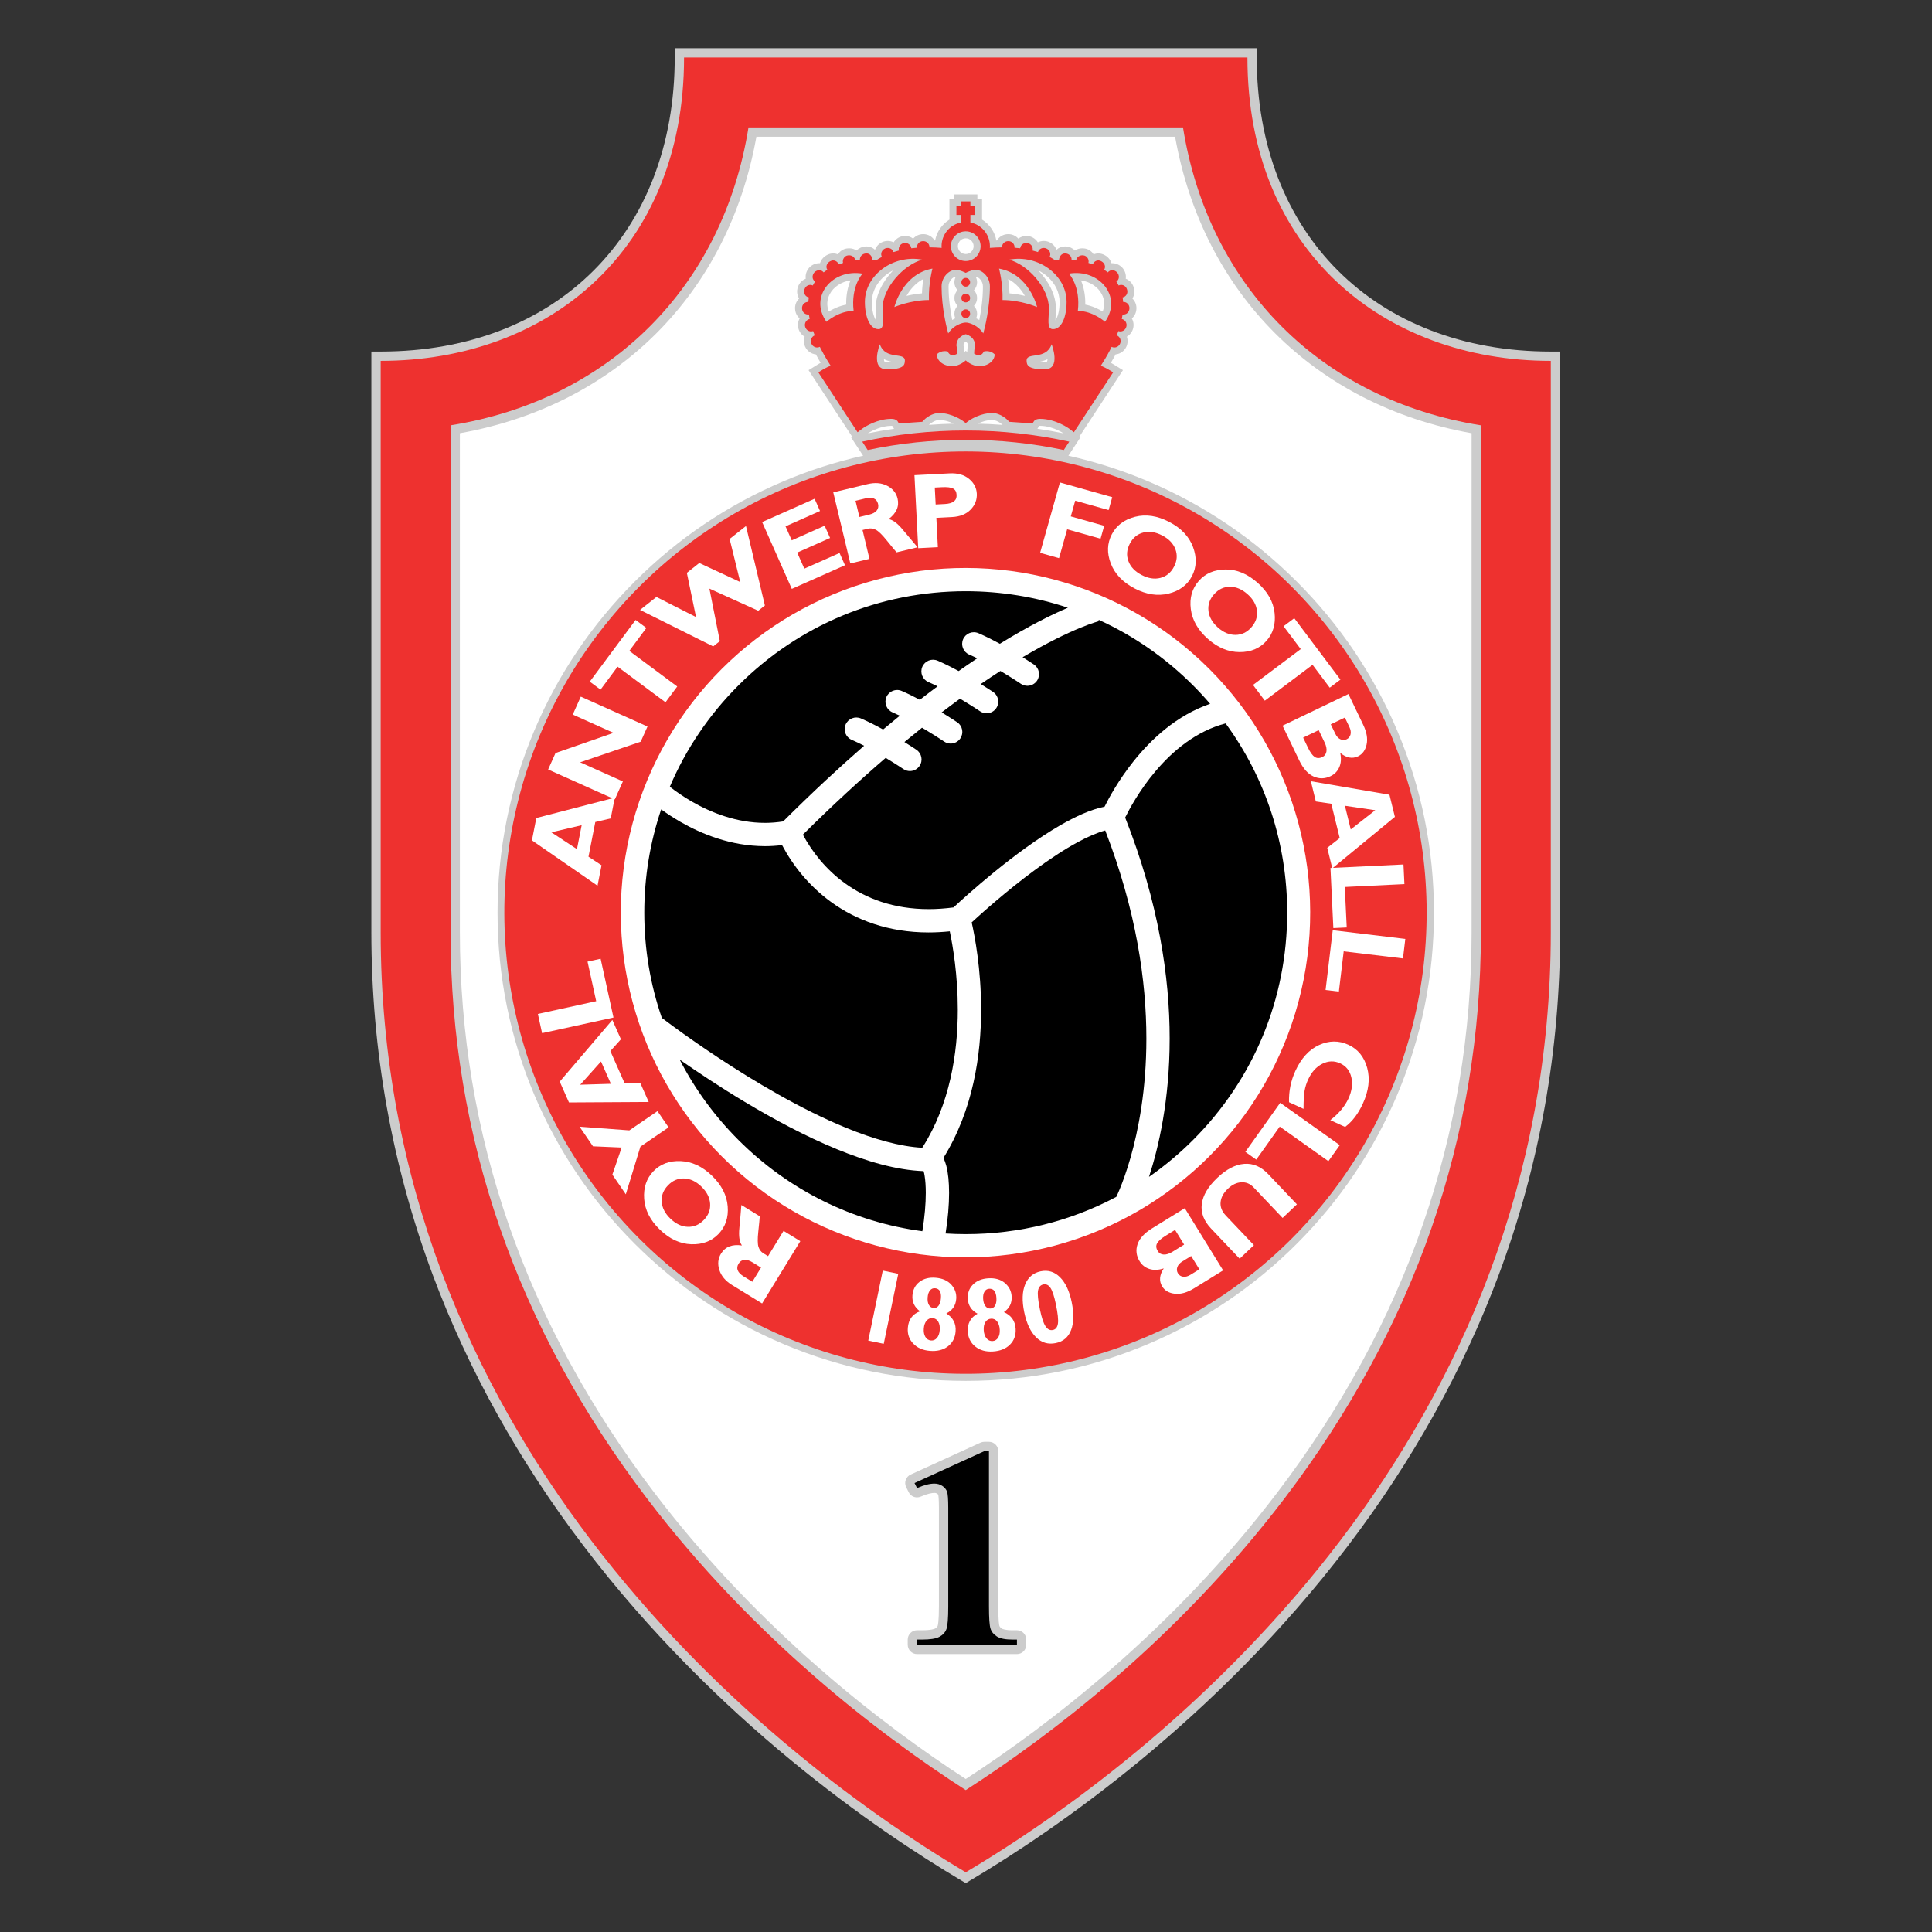 <?xml version="1.0" encoding="UTF-8" standalone="no"?>
<svg
   xmlns:dc="http://purl.org/dc/elements/1.1/"
   xmlns:cc="http://creativecommons.org/ns#"
   xmlns:rdf="http://www.w3.org/1999/02/22-rdf-syntax-ns#"
   xmlns:svg="http://www.w3.org/2000/svg"
   xmlns="http://www.w3.org/2000/svg"
   xmlns:sodipodi="http://sodipodi.sourceforge.net/DTD/sodipodi-0.dtd"
   xmlns:inkscape="http://www.inkscape.org/namespaces/inkscape"
   version="1.1"
   id="Layer_1"
   x="0px"
   y="0px"
   viewBox="0 0 1000 1000"
   xml:space="preserve"
   sodipodi:docname="Royal Antwerp Football Club.svg"
   width="1000"
   height="1000"
   inkscape:version="1.0.1 (3bc2e813f5, 2020-09-07)"><rect x="0" y="0" width="1000" height="1000" fill="#333333" stroke="none"/><defs
   id="defs93" /><sodipodi:namedview
   pagecolor="#ffffff"
   bordercolor="#666666"
   borderopacity="1"
   objecttolerance="10"
   gridtolerance="10"
   guidetolerance="10"
   inkscape:pageopacity="0"
   inkscape:pageshadow="2"
   inkscape:window-width="1920"
   inkscape:window-height="1017"
   id="namedview91"
   showgrid="false"
   inkscape:zoom="0.845"
   inkscape:cx="500"
   inkscape:cy="500"
   inkscape:window-x="-8"
   inkscape:window-y="-8"
   inkscape:window-maximized="1"
   inkscape:current-layer="Layer_1" />











































<g
   id="g964"
   transform="matrix(1.678,0,0,1.678,-13.604,-165.076)"><path
     style="fill:#cccccc"
     d="m 486.468,206.821 c -54.252,0 -90.702,-36.45 -90.702,-90.702 v -2.874 h -2.874 -173.783 -2.875 v 2.874 c 0,54.252 -36.45,90.702 -90.702,90.702 h -2.874 v 2.874 176.289 c 0,36.384 6.354,71.886 18.887,105.519 10.893,29.234 26.579,57.426 46.62,83.789 40.943,53.859 90.482,87.701 116.367,103.081 l 1.468,0.872 1.468,-0.872 c 25.886,-15.38 75.423,-49.222 116.366,-103.081 20.042,-26.363 35.727,-54.555 46.621,-83.789 12.532,-33.633 18.887,-69.135 18.887,-105.519 v -176.289 -2.874 z"
     id="path2" /><path
     style="fill:#ee312f"
     d="m 392.892,116.119 c 0,59.321 41.853,93.577 93.576,93.577 V 385.985 C 486.468,539.717 373.5,635.798 306,675.902 238.5,635.798 125.532,539.717 125.532,385.985 v -176.29 c 51.723,0 93.577,-34.256 93.577,-93.577 h 173.783"
     id="path4" /><path
     style="fill:#cccccc"
     d="M 373.013,137.675 H 238.987 c -7.86,49.145 -42.754,84.038 -91.899,91.899 v 156.411 c 0,62.975 20.364,121.692 60.525,174.523 33.247,43.733 72.601,73.452 98.386,90.046 25.785,-16.593 65.14,-46.312 98.387,-90.046 40.161,-52.831 60.525,-111.549 60.525,-174.523 V 229.574 c -49.144,-7.861 -84.038,-42.755 -91.898,-91.899 z"
     id="path6" /><path
     style="fill:#ffffff"
     d="M 370.575,140.549 H 241.424 c -8.638,48.36 -43.102,82.824 -91.462,91.462 v 153.974 c 0,62.331 20.166,120.465 59.94,172.784 32.332,42.531 70.495,71.71 96.098,88.362 25.602,-16.651 63.766,-45.83 96.099,-88.362 39.772,-52.319 59.939,-110.453 59.939,-172.784 V 232.011 c -48.36,-8.639 -82.824,-43.102 -91.463,-91.462 z"
     id="path8" /><path
     style="fill:#cccccc"
     d="m 321.794,601.249 h -1.337 c -2.316,0 -3.113,-0.388 -3.302,-0.507 -0.552,-0.347 -0.706,-0.652 -0.778,-0.88 -0.057,-0.178 -0.339,-1.302 -0.339,-6.01 v -47.857 c 0,-1.588 -1.287,-2.875 -2.875,-2.875 h -1.423 c -0.412,0 -0.82,0.089 -1.194,0.26 l -21.535,9.839 c -0.709,0.324 -1.256,0.923 -1.516,1.658 -0.26,0.735 -0.21,1.545 0.14,2.242 l 0.777,1.554 c 0.501,1.003 1.515,1.589 2.572,1.589 0.386,0 0.777,-0.077 1.152,-0.242 2.148,-0.941 3.468,-1.139 4.198,-1.139 0.446,0 0.68,0.118 0.833,0.222 0.105,0.07 0.285,0.206 0.353,0.341 0.043,0.181 0.211,1.081 0.211,4.071 v 30.337 c 0,4.832 -0.343,5.926 -0.382,6.035 -0.086,0.229 -0.257,0.535 -0.83,0.845 -0.223,0.12 -1.175,0.517 -3.984,0.517 h -1.554 c -1.587,0 -2.874,1.287 -2.874,2.874 v 1.598 c 0,1.587 1.287,2.874 2.874,2.874 h 30.811 c 1.588,0 2.874,-1.287 2.874,-2.874 v -1.598 c 0.002,-1.587 -1.284,-2.874 -2.872,-2.874 z"
     id="path10" /><path
     d="m 313.163,545.996 v 47.857 c 0,3.597 0.159,5.891 0.476,6.883 0.316,0.992 0.977,1.807 1.985,2.438 1.006,0.634 2.617,0.949 4.833,0.949 h 1.337 v 1.598 h -30.811 v -1.598 h 1.554 c 2.503,0 4.287,-0.287 5.352,-0.862 1.064,-0.576 1.783,-1.366 2.157,-2.374 0.374,-1.007 0.561,-3.351 0.561,-7.034 v -30.337 c 0,-2.704 -0.129,-4.395 -0.389,-5.07 -0.258,-0.676 -0.741,-1.252 -1.445,-1.727 -0.705,-0.475 -1.518,-0.712 -2.438,-0.712 -1.468,0 -3.252,0.461 -5.352,1.382 l -0.777,-1.554 21.535,-9.839 z"
     id="path12" /><path
     style="fill:#cccccc"
     d="m 439.073,323.685 c -7.274,-17.198 -17.688,-32.643 -30.949,-45.906 -13.264,-13.263 -28.709,-23.676 -45.907,-30.951 -7.978,-3.374 -16.18,-5.998 -24.556,-7.872 l 0.385,-0.586 1.688,-2.575 1.715,-2.618 -0.412,-0.09 0.132,-0.201 12.102,-18.471 1.217,-1.858 -1.893,-1.161 -1.42,-0.871 -0.032,-0.02 -0.054,-0.03 -0.034,-0.02 c -0.095,-0.055 -0.192,-0.11 -0.29,-0.164 0.458,-0.77 0.957,-1.643 1.462,-2.592 1.442,-0.141 2.725,-1.057 3.335,-2.413 0.434,-0.968 0.48,-2.07 0.133,-3.059 0.901,-0.521 1.602,-1.387 1.902,-2.445 0.314,-1.067 0.182,-2.218 -0.364,-3.178 0.824,-0.708 1.36,-1.755 1.41,-2.943 0.077,-1.097 -0.304,-2.19 -1.052,-3.007 -0.063,-0.067 -0.125,-0.132 -0.19,-0.194 0.019,-0.03 0.037,-0.06 0.055,-0.09 0.602,-1.015 0.727,-2.249 0.34,-3.393 -0.376,-1.225 -1.298,-2.181 -2.44,-2.619 0.002,-0.008 0.003,-0.016 0.004,-0.023 0.168,-1.192 -0.218,-2.422 -1.056,-3.374 l -0.045,-0.051 -0.049,-0.048 c -0.833,-0.833 -1.905,-1.292 -3.022,-1.292 -0.078,0 -0.156,0.003 -0.234,0.007 -0.318,-1.062 -1.085,-1.973 -2.125,-2.52 -0.598,-0.333 -1.265,-0.508 -1.934,-0.508 -0.509,0 -1.003,0.099 -1.459,0.283 -0.023,-0.035 -0.045,-0.07 -0.069,-0.105 -0.633,-0.945 -1.624,-1.566 -2.729,-1.708 -0.221,-0.034 -0.443,-0.051 -0.665,-0.051 -0.857,0 -1.65,0.245 -2.306,0.673 -0.72,-0.733 -1.715,-1.181 -2.768,-1.239 -0.098,-0.007 -0.193,-0.01 -0.287,-0.01 -1.018,0 -1.929,0.377 -2.625,1.036 -0.389,-1.066 -1.219,-1.936 -2.289,-2.397 l -0.031,-0.014 -0.031,-0.012 c -0.512,-0.202 -1.043,-0.304 -1.582,-0.304 -0.652,0 -1.273,0.152 -1.823,0.427 -0.002,-0.003 -0.004,-0.006 -0.007,-0.01 -0.594,-0.962 -1.587,-1.652 -2.724,-1.894 l -0.064,-0.014 -0.065,-0.01 c -0.213,-0.031 -0.429,-0.047 -0.642,-0.047 -0.943,0 -1.817,0.31 -2.515,0.835 -0.022,-0.024 -0.043,-0.048 -0.065,-0.072 -0.748,-0.816 -1.811,-1.293 -2.921,-1.313 -0.045,-0.002 -0.09,-0.002 -0.134,-0.002 -1.112,0 -2.15,0.432 -2.921,1.216 -0.223,0.226 -0.414,0.473 -0.575,0.736 -0.05,0.003 -0.1,0.004 -0.149,0.006 -0.501,-2.689 -2.131,-5.024 -4.42,-6.435 v -1.448 -2.874 -2.156 h -1.438 v -1.307 h -2.155 -2.874 -2.156 v 1.307 h -1.437 v 2.156 2.874 1.447 c -2.29,1.411 -3.919,3.746 -4.42,6.435 -0.05,-0.002 -0.1,-0.003 -0.149,-0.005 -0.161,-0.264 -0.353,-0.511 -0.575,-0.737 -0.77,-0.784 -1.808,-1.216 -2.921,-1.216 -0.044,0 -0.089,0.001 -0.133,0.002 -1.11,0.019 -2.173,0.496 -2.922,1.313 -0.021,0.023 -0.043,0.047 -0.064,0.072 -0.697,-0.525 -1.57,-0.835 -2.513,-0.835 -0.214,0 -0.429,0.016 -0.643,0.047 l -0.065,0.01 -0.064,0.014 c -1.137,0.241 -2.129,0.931 -2.723,1.893 -0.002,0.003 -0.004,0.007 -0.006,0.011 -0.55,-0.275 -1.171,-0.427 -1.824,-0.427 -0.538,0 -1.07,0.102 -1.582,0.304 l -0.031,0.013 -0.031,0.013 c -1.069,0.46 -1.899,1.331 -2.288,2.397 -0.697,-0.658 -1.607,-1.036 -2.626,-1.036 -0.093,0 -0.188,0.003 -0.284,0.009 -1.054,0.058 -2.05,0.505 -2.77,1.239 -0.655,-0.428 -1.448,-0.673 -2.305,-0.673 -0.222,0 -0.445,0.017 -0.666,0.051 -1.104,0.143 -2.097,0.764 -2.73,1.71 -0.023,0.034 -0.045,0.068 -0.066,0.103 -0.457,-0.184 -0.951,-0.283 -1.46,-0.283 -0.668,0 -1.335,0.175 -1.933,0.508 -1.04,0.546 -1.807,1.457 -2.125,2.519 -0.078,-0.004 -0.156,-0.006 -0.234,-0.006 -1.115,0 -2.188,0.459 -3.022,1.291 l -0.048,0.048 -0.045,0.052 c -0.838,0.952 -1.224,2.181 -1.056,3.373 0.001,0.008 0.002,0.015 0.003,0.023 -1.143,0.438 -2.065,1.394 -2.44,2.62 -0.385,1.144 -0.263,2.377 0.34,3.392 0.018,0.031 0.036,0.061 0.055,0.09 -0.065,0.063 -0.129,0.127 -0.19,0.194 -0.748,0.817 -1.13,1.91 -1.052,3.007 0.049,1.188 0.585,2.235 1.41,2.943 -0.547,0.963 -0.679,2.117 -0.362,3.186 0.303,1.055 1.001,1.917 1.9,2.437 -0.347,0.988 -0.302,2.091 0.132,3.057 0.61,1.358 1.893,2.274 3.336,2.415 0.505,0.949 1.003,1.824 1.462,2.592 -0.098,0.054 -0.195,0.109 -0.291,0.164 l -0.034,0.02 -0.033,0.019 -0.053,0.031 -1.419,0.871 -1.893,1.161 1.217,1.858 12.101,18.471 0.132,0.201 -0.41,0.09 1.715,2.618 1.687,2.575 0.384,0.586 c -8.376,1.874 -16.578,4.497 -24.556,7.872 -17.198,7.274 -32.643,17.687 -45.906,30.951 -13.263,13.263 -23.677,28.708 -30.951,45.906 -7.531,17.807 -11.351,36.721 -11.351,56.217 0,19.497 3.819,38.411 11.351,56.217 7.274,17.198 17.688,32.643 30.951,45.906 13.263,13.263 28.707,23.676 45.906,30.95 17.807,7.532 36.721,11.351 56.217,11.351 19.496,0 38.41,-3.818 56.217,-11.351 17.198,-7.274 32.644,-17.688 45.907,-30.95 13.262,-13.263 23.675,-28.708 30.949,-45.906 7.532,-17.807 11.351,-36.721 11.351,-56.217 -0.003,-19.493 -3.822,-38.407 -11.354,-56.214 z M 270.458,184.857 c -0.753,1.81 -1.397,4.307 -1.33,7.488 -2.165,0.408 -4.035,1.317 -5.369,2.131 -0.69,-1.802 -0.61,-3.639 0.261,-5.323 1.181,-2.283 3.618,-3.877 6.438,-4.296 z m 7.728,8.646 c 0,0.802 0.043,1.596 0.082,2.296 0.023,0.409 0.051,0.918 0.06,1.379 -0.632,-0.888 -1.28,-2.793 -1.28,-5.651 0,-4.108 2.674,-7.785 6.542,-9.722 -3.124,3.271 -5.404,7.534 -5.404,11.698 z m 5.462,16.556 c -0.497,0.053 -1.146,0.091 -1.989,0.091 -0.135,0 -0.584,-0.012 -0.689,-0.167 -0.12,-0.175 -0.184,-0.461 -0.201,-0.818 0.996,0.511 2.024,0.748 2.879,0.894 z m 4.079,-20.411 c 1.054,-1.844 2.702,-3.913 5.183,-5.209 -0.188,1.279 -0.353,2.8 -0.409,4.426 -1.745,0.145 -3.377,0.447 -4.774,0.783 z m -4.696,40.082 h 0.054 c 0.109,0.001 0.188,0.008 0.243,0.017 l 0.26,0.406 0.305,0.477 c -2.71,0.398 -5.408,0.871 -8.088,1.416 1.312,-0.835 4.26,-2.316 7.226,-2.316 z M 306,176.739 c -1.337,0 -2.425,-1.088 -2.425,-2.426 0,-1.338 1.088,-2.426 2.425,-2.426 1.337,0 2.426,1.088 2.426,2.426 0.001,1.338 -1.088,2.426 -2.426,2.426 z m 22.352,33.32 c 0.855,-0.146 1.884,-0.383 2.88,-0.893 -0.018,0.356 -0.082,0.643 -0.201,0.818 -0.105,0.154 -0.555,0.167 -0.69,0.167 -0.844,-0.001 -1.492,-0.039 -1.989,-0.092 z m 5.32,-12.88 c 0.009,-0.461 0.037,-0.97 0.059,-1.379 0.039,-0.701 0.083,-1.495 0.083,-2.296 0,-4.156 -2.271,-8.41 -5.386,-11.679 1.004,0.503 1.94,1.128 2.774,1.86 2.417,2.123 3.748,4.908 3.748,7.843 0.001,2.858 -0.646,4.764 -1.278,5.651 z m -5.261,32.976 0.261,-0.407 c 0.059,-0.009 0.142,-0.017 0.252,-0.018 2.17,0 4.183,0.733 5.49,1.348 0.774,0.363 1.378,0.717 1.748,0.951 0.008,0.005 0.016,0.01 0.023,0.015 -2.678,-0.543 -5.372,-1.015 -8.078,-1.413 z m -9.32,-45.709 c 2.458,1.295 4.104,3.358 5.161,5.197 -1.392,-0.334 -3.017,-0.634 -4.754,-0.778 -0.055,-1.622 -0.22,-3.14 -0.407,-4.419 z m -15.615,3.429 c -0.605,0.63 -0.978,1.485 -0.978,2.425 0,0.941 0.372,1.795 0.978,2.425 -0.606,0.63 -0.978,1.485 -0.978,2.425 0,0.498 0.104,0.971 0.292,1.4 -0.301,0.144 -0.625,0.318 -0.966,0.527 -0.548,-2.699 -1.122,-6.453 -1.122,-10.341 0,-1.608 1.201,-2.913 2.238,-2.99 -0.281,0.504 -0.442,1.085 -0.442,1.703 0,0.942 0.373,1.797 0.978,2.426 z m 5.05,0 c 0.605,-0.63 0.978,-1.485 0.978,-2.425 0,-0.618 -0.161,-1.199 -0.443,-1.703 1.032,0.071 2.239,1.378 2.239,2.991 0,3.893 -0.573,7.645 -1.121,10.341 -0.191,-0.118 -0.389,-0.231 -0.591,-0.338 -0.127,-0.066 -0.252,-0.129 -0.378,-0.188 0.189,-0.43 0.294,-0.904 0.294,-1.402 0,-0.94 -0.372,-1.795 -0.978,-2.425 0.605,-0.629 0.978,-1.484 0.978,-2.425 0,-0.941 -0.372,-1.796 -0.978,-2.426 z m -2.523,15.895 c 0.313,0.181 0.639,0.494 0.698,1.021 -0.082,0.431 -0.216,1.257 -0.253,2.194 l -0.425,-0.408 -0.468,0.436 c -0.035,-0.949 -0.171,-1.788 -0.254,-2.223 0.058,-0.523 0.383,-0.837 0.702,-1.02 z m 8.109,24.164 h 0.046 0.008 0.028 c 0.907,0 1.783,0.482 2.224,0.77 0.373,0.241 0.654,0.479 0.79,0.601 0.061,0.055 0.11,0.099 0.144,0.133 -2.544,-0.191 -5.092,-0.317 -7.641,-0.38 1.151,-0.547 2.786,-1.124 4.401,-1.124 z m -19.443,1.479 c 0.363,-0.379 1.825,-1.48 3.073,-1.48 l 0.042,0.001 h 0.021 0.037 c 1.739,0 3.376,0.63 4.197,1.006 0.084,0.038 0.168,0.077 0.25,0.117 -2.551,0.063 -5.1,0.189 -7.645,0.38 z m 46.873,-44.556 c 2.82,0.418 5.257,2.011 6.439,4.294 0.871,1.685 0.951,3.522 0.261,5.325 -1.335,-0.814 -3.203,-1.723 -5.369,-2.131 0.065,-3.182 -0.578,-5.678 -1.331,-7.488 z"
     id="path14" /><circle
     transform="matrix(0.707,-0.707,0.707,0.707,-179.006,327.645)"
     style="fill:#ee312f"
     cx="306"
     cy="379.902"
     id="ellipse16"
     r="142.269" /><path
     style="fill:#ffffff"
     d="m 243.187,500.447 -9.271,-5.686 c -2.011,-1.232 -3.314,-2.773 -3.912,-4.622 -0.598,-1.849 -0.427,-3.538 0.512,-5.068 1.299,-2.118 3.449,-2.956 6.45,-2.515 -0.772,-1.078 -1.038,-2.868 -0.796,-5.368 0.242,-2.501 0.448,-4.872 0.62,-7.113 l 5.674,3.48 c -0.05,0.841 -0.199,2.408 -0.449,4.704 -0.249,2.295 -0.229,3.879 0.06,4.751 0.29,0.872 0.777,1.518 1.46,1.936 l 1.486,0.911 4.784,-7.8 5.17,3.171 z m -3.011,-6.693 2.684,-4.374 -2.734,-1.677 c -0.872,-0.535 -1.679,-0.768 -2.423,-0.7 -0.744,0.067 -1.332,0.454 -1.765,1.161 -0.889,1.449 -0.347,2.777 1.623,3.987 z"
     id="path18" /><path
     style="fill:#ffffff"
     d="m 211.637,477.66 c -2.985,-2.882 -4.596,-6.048 -4.833,-9.499 -0.237,-3.452 0.712,-6.285 2.849,-8.499 2.167,-2.245 4.983,-3.288 8.447,-3.13 3.464,0.159 6.664,1.655 9.598,4.487 2.968,2.865 4.592,6.018 4.873,9.458 0.28,3.441 -0.67,6.292 -2.852,8.553 -2.145,2.222 -4.946,3.27 -8.405,3.147 -3.458,-0.122 -6.684,-1.628 -9.677,-4.517 z m 12.811,-13.272 c -1.655,-1.599 -3.428,-2.431 -5.317,-2.498 -1.889,-0.066 -3.548,0.64 -4.975,2.118 -1.435,1.486 -2.083,3.171 -1.946,5.053 0.137,1.883 1.034,3.622 2.689,5.22 1.664,1.606 3.441,2.447 5.331,2.521 1.89,0.075 3.552,-0.631 4.987,-2.117 1.427,-1.48 2.072,-3.163 1.934,-5.054 -0.138,-1.89 -1.039,-3.638 -2.703,-5.243 z"
     id="path20" /><path
     style="fill:#ffffff"
     d="m 214.334,446.124 -8.685,5.939 -4.505,14.716 -4.15,-6.069 2.866,-8.36 -8.843,-0.381 -4.138,-6.052 15.353,1.136 8.679,-5.934 z"
     id="path22" /><path
     style="fill:#ffffff"
     d="m 180.762,432.012 16.231,-19.021 2.643,5.963 -3.259,3.639 4.418,9.969 4.809,-0.143 2.605,5.877 -24.598,0.143 z m 12.732,-6.203 -6.413,7.159 9.461,-0.28 z"
     id="path24" /><path
     style="fill:#ffffff"
     d="m 189.339,394.997 4.036,-0.883 3.967,18.133 -22.025,4.818 -1.296,-5.926 17.989,-3.935 z"
     id="path26" /><path
     style="fill:#ffffff"
     d="m 173.54,350.702 24.205,-6.275 -1.255,6.4 -4.757,1.112 -2.098,10.701 4.021,2.641 -1.237,6.307 -20.232,-13.99 z m 13.987,2.22 -9.359,2.186 7.912,5.196 z"
     id="path28" /><path
     style="fill:#ffffff"
     d="m 187.259,313.263 20.573,9.222 -2.095,4.674 -18.678,6.357 13.181,5.908 -2.48,5.535 -20.574,-9.221 2.275,-5.076 17.894,-6.226 -12.577,-5.638 z"
     id="path30" /><path
     style="fill:#ffffff"
     d="m 204.166,289.61 3.317,2.464 -5.259,7.08 14.783,10.98 -3.617,4.869 -14.783,-10.98 -5.259,7.081 -3.317,-2.464 z"
     id="path32" /><path
     style="fill:#ffffff"
     d="m 226.932,279.94 3.218,16.207 -2.05,1.623 -22.566,-11.258 5.05,-4 12.221,6.199 -2.829,-13.637 3.832,-3.035 12.634,5.872 -3.27,-13.287 5.046,-3.996 5.829,24.514 -2.049,1.623 z"
     id="path34" /><path
     style="fill:#ffffff"
     d="m 267.077,268.952 1.677,3.776 -16.406,7.289 -9.155,-20.604 16.183,-7.19 1.678,3.776 -10.64,4.728 1.92,4.321 10.146,-4.508 1.678,3.776 -10.147,4.508 2.202,4.956 z"
     id="path36" /><path
     style="fill:#ffffff"
     d="m 265.138,250.25 10.576,-2.539 c 2.294,-0.551 4.306,-0.384 6.036,0.499 1.73,0.884 2.804,2.199 3.223,3.945 0.58,2.415 -0.346,4.529 -2.779,6.34 1.309,0.216 2.762,1.293 4.36,3.231 1.598,1.938 3.129,3.76 4.593,5.466 l -6.472,1.554 c -0.56,-0.629 -1.563,-1.843 -3.01,-3.642 -1.448,-1.799 -2.582,-2.904 -3.403,-3.316 -0.822,-0.411 -1.623,-0.523 -2.402,-0.336 l -1.695,0.407 2.136,8.898 -5.898,1.416 z m 6.863,2.602 1.198,4.99 3.119,-0.749 c 0.994,-0.239 1.73,-0.645 2.208,-1.219 0.478,-0.574 0.62,-1.264 0.426,-2.069 -0.397,-1.653 -1.72,-2.209 -3.968,-1.67 z"
     id="path38" /><path
     style="fill:#ffffff"
     d="m 290.182,244.954 10.844,-0.559 c 2.46,-0.127 4.449,0.433 5.968,1.68 1.519,1.247 2.325,2.773 2.418,4.578 0.097,1.87 -0.538,3.508 -1.902,4.914 -1.364,1.407 -3.282,2.173 -5.754,2.301 l -4.821,0.249 0.467,9.042 -6.058,0.313 z m 6.27,3.814 0.27,5.222 2.819,-0.145 c 2.519,-0.13 3.732,-1.065 3.643,-2.806 -0.05,-0.977 -0.422,-1.64 -1.114,-1.987 -0.693,-0.346 -1.852,-0.479 -3.477,-0.394 z"
     id="path40" /><path
     style="fill:#ffffff"
     d="m 351.189,251.74 -1.119,3.977 -10.302,-2.899 -1.364,4.847 10.302,2.9 -1.12,3.977 -10.301,-2.9 -2.506,8.901 -5.839,-1.643 6.108,-21.703 z"
     id="path42" /><path
     style="fill:#ffffff"
     d="m 368.792,259.382 c 3.678,1.919 6.118,4.5 7.322,7.744 1.204,3.244 1.095,6.229 -0.329,8.957 -1.443,2.766 -3.849,4.563 -7.217,5.391 -3.368,0.828 -6.86,0.298 -10.476,-1.589 -3.657,-1.908 -6.107,-4.473 -7.349,-7.694 -1.242,-3.221 -1.137,-6.224 0.316,-9.01 1.429,-2.737 3.819,-4.536 7.171,-5.396 3.353,-0.86 6.873,-0.328 10.562,1.597 z m -8.534,16.354 c 2.04,1.064 3.976,1.362 5.807,0.891 1.831,-0.47 3.222,-1.616 4.173,-3.438 0.956,-1.831 1.102,-3.63 0.438,-5.397 -0.664,-1.767 -2.017,-3.182 -4.056,-4.246 -2.05,-1.07 -3.992,-1.374 -5.826,-0.911 -1.834,0.463 -3.229,1.61 -4.185,3.441 -0.95,1.822 -1.093,3.62 -0.426,5.394 0.667,1.775 2.025,3.196 4.075,4.266 z"
     id="path44" /><path
     style="fill:#ffffff"
     d="m 396.025,278.135 c 3.106,2.749 4.853,5.843 5.24,9.281 0.387,3.438 -0.44,6.309 -2.479,8.614 -2.067,2.337 -4.836,3.501 -8.304,3.492 -3.469,-0.009 -6.729,-1.365 -9.783,-4.068 -3.089,-2.734 -4.849,-5.813 -5.277,-9.239 -0.429,-3.425 0.398,-6.314 2.48,-8.667 2.047,-2.312 4.8,-3.481 8.261,-3.508 3.46,-0.027 6.748,1.338 9.862,4.095 z m -12.224,13.814 c 1.723,1.525 3.529,2.28 5.421,2.265 1.891,-0.015 3.517,-0.791 4.879,-2.33 1.369,-1.547 1.943,-3.258 1.726,-5.132 -0.22,-1.874 -1.19,-3.574 -2.912,-5.099 -1.733,-1.533 -3.544,-2.295 -5.436,-2.289 -1.891,0.007 -3.521,0.784 -4.891,2.331 -1.362,1.539 -1.934,3.25 -1.714,5.132 0.219,1.882 1.195,3.589 2.927,5.122 z"
     id="path46" /><path
     style="fill:#ffffff"
     d="m 421.582,308.013 -3.303,2.482 -5.298,-7.051 -14.722,11.061 -3.644,-4.849 14.722,-11.061 -5.298,-7.051 3.303,-2.482 z"
     id="path48" /><path
     style="fill:#ffffff"
     d="m 424.046,312.462 4.56,9.489 c 1.087,2.262 1.438,4.282 1.052,6.06 -0.387,1.778 -1.268,2.998 -2.643,3.659 -1.764,0.848 -3.596,0.497 -5.497,-1.052 0.355,1.686 0.261,3.153 -0.285,4.401 -0.547,1.249 -1.441,2.172 -2.684,2.769 -1.767,0.849 -3.517,0.884 -5.252,0.107 -1.735,-0.778 -3.215,-2.439 -4.438,-4.984 l -5.135,-10.683 z m -9.17,11.136 -4.8,2.307 1.478,3.079 c 0.7,1.456 1.391,2.414 2.07,2.873 0.681,0.46 1.481,0.468 2.402,0.025 0.708,-0.34 1.122,-0.913 1.243,-1.719 0.119,-0.806 -0.064,-1.716 -0.553,-2.732 z m 8.073,-3.88 -4.35,2.09 1.374,2.859 c 0.423,0.88 0.961,1.466 1.614,1.757 0.653,0.292 1.296,0.287 1.926,-0.016 0.621,-0.298 1.017,-0.792 1.188,-1.479 0.17,-0.688 0.045,-1.472 -0.379,-2.352 z"
     id="path50" /><path
     style="fill:#ffffff"
     d="m 438.383,350.346 -19.309,15.889 -1.559,-6.333 3.846,-3.013 -2.605,-10.588 -4.76,-0.701 -1.536,-6.242 24.242,4.163 z m -13.621,3.881 7.565,-5.927 -9.363,-1.379 z"
     id="path52" /><path
     style="fill:#ffffff"
     d="m 423.524,384.46 -4.127,0.199 -0.893,-18.542 22.521,-1.083 0.292,6.058 -18.394,0.885 z"
     id="path54" /><path
     style="fill:#ffffff"
     d="m 421.1,404.235 -4.102,-0.491 2.21,-18.431 22.386,2.685 -0.723,6.022 -18.283,-2.192 z"
     id="path56" /><path
     style="fill:#ffffff"
     d="m 410.198,440.418 -4.475,-2.052 c -0.091,-3.391 0.56,-6.602 1.95,-9.633 1.801,-3.929 4.241,-6.597 7.319,-8.005 3.077,-1.407 6.089,-1.436 9.032,-0.086 2.943,1.351 4.879,3.724 5.807,7.121 0.928,3.399 0.483,7.077 -1.333,11.038 -1.448,3.158 -3.275,5.555 -5.48,7.19 l -4.563,-2.093 c 2.629,-2.041 4.493,-4.261 5.593,-6.658 1.08,-2.355 1.378,-4.549 0.895,-6.579 -0.483,-2.03 -1.629,-3.461 -3.439,-4.29 -1.819,-0.834 -3.658,-0.786 -5.517,0.145 -1.859,0.931 -3.317,2.547 -4.373,4.851 -0.522,1.141 -0.888,2.303 -1.094,3.487 -0.204,1.183 -0.312,3.038 -0.322,5.564 z"
     id="path58" /><path
     style="fill:#ffffff"
     d="m 395.619,456.076 -3.368,-2.394 10.751,-15.132 18.38,13.058 -3.514,4.944 -15.012,-10.665 z"
     id="path60" /><path
     style="fill:#ffffff"
     d="m 394.892,482.458 -4.4,4.175 -8.81,-9.285 c -2.266,-2.388 -3.221,-4.923 -2.865,-7.603 0.356,-2.681 1.95,-5.364 4.782,-8.052 2.799,-2.655 5.563,-4.093 8.295,-4.311 2.731,-0.219 5.209,0.843 7.431,3.185 l 8.83,9.308 -4.412,4.187 -8.92,-9.4 c -1.081,-1.14 -2.351,-1.672 -3.808,-1.595 -1.456,0.077 -2.838,0.735 -4.145,1.976 -1.357,1.287 -2.108,2.668 -2.256,4.143 -0.146,1.475 0.395,2.858 1.624,4.154 z"
     id="path62" /><path
     style="fill:#ffffff"
     d="m 385.398,490.243 -8.959,5.528 c -2.136,1.318 -4.108,1.878 -5.916,1.68 -1.809,-0.197 -3.114,-0.945 -3.916,-2.245 -1.027,-1.665 -0.871,-3.523 0.471,-5.577 -1.639,0.53 -3.108,0.59 -4.407,0.177 -1.3,-0.413 -2.311,-1.205 -3.034,-2.379 -1.029,-1.667 -1.248,-3.404 -0.656,-5.211 0.591,-1.808 2.089,-3.453 4.492,-4.936 l 10.086,-6.225 z m -12.035,-7.954 -2.797,-4.532 -2.907,1.795 c -1.374,0.848 -2.255,1.634 -2.641,2.358 -0.386,0.726 -0.31,1.522 0.227,2.393 0.412,0.669 1.025,1.021 1.84,1.055 0.813,0.035 1.7,-0.242 2.659,-0.835 z m 4.703,7.623 -2.533,-4.107 -2.7,1.666 c -0.83,0.513 -1.356,1.109 -1.578,1.79 -0.223,0.68 -0.149,1.317 0.218,1.913 0.361,0.586 0.893,0.928 1.596,1.025 0.702,0.098 1.469,-0.109 2.299,-0.622 z"
     id="path64" /><path
     style="fill:#ffffff"
     d="m 285.187,491.296 -4.479,21.597 -4.777,-0.99 4.479,-21.597 z"
     id="path66" /><path
     style="fill:#ffffff"
     d="m 291.89,502.867 c -1.713,-1.278 -2.489,-2.92 -2.327,-4.924 0.144,-1.783 0.874,-3.174 2.19,-4.171 1.316,-0.997 2.971,-1.416 4.964,-1.255 2.098,0.17 3.714,0.888 4.848,2.156 1.132,1.27 1.633,2.732 1.499,4.39 -0.165,2.047 -1.182,3.533 -3.052,4.459 2.102,1.31 3.054,3.171 2.86,5.584 -0.159,1.973 -0.961,3.505 -2.406,4.598 -1.446,1.093 -3.291,1.548 -5.536,1.367 -2.161,-0.175 -3.872,-0.925 -5.132,-2.251 -1.261,-1.327 -1.813,-2.95 -1.658,-4.87 0.203,-2.55 1.454,-4.244 3.75,-5.083 z m 3.392,9.001 c 0.724,0.059 1.333,-0.2 1.829,-0.776 0.495,-0.577 0.785,-1.378 0.867,-2.404 0.087,-1.078 -0.067,-1.951 -0.461,-2.621 -0.395,-0.668 -0.965,-1.033 -1.71,-1.094 -0.745,-0.06 -1.368,0.198 -1.868,0.774 -0.5,0.576 -0.792,1.376 -0.874,2.402 -0.086,1.068 0.076,1.939 0.486,2.615 0.409,0.676 0.986,1.044 1.731,1.104 z m 0.808,-10.024 c 0.63,0.051 1.143,-0.189 1.54,-0.724 0.396,-0.532 0.635,-1.292 0.714,-2.278 0.157,-1.951 -0.451,-2.982 -1.825,-3.094 -0.619,-0.05 -1.133,0.176 -1.543,0.676 -0.41,0.501 -0.653,1.217 -0.728,2.151 -0.077,0.955 0.051,1.726 0.384,2.312 0.332,0.587 0.818,0.905 1.458,0.957 z"
     id="path68" /><path
     style="fill:#ffffff"
     d="m 309.639,503.611 c -1.877,-1.025 -2.876,-2.54 -2.999,-4.547 -0.109,-1.785 0.417,-3.265 1.579,-4.438 1.162,-1.174 2.741,-1.821 4.737,-1.943 2.1,-0.129 3.802,0.354 5.104,1.451 1.3,1.097 2.002,2.474 2.103,4.134 0.125,2.049 -0.673,3.664 -2.393,4.845 2.265,1 3.471,2.709 3.619,5.125 0.12,1.975 -0.457,3.604 -1.733,4.891 -1.276,1.286 -3.039,1.997 -5.286,2.134 -2.165,0.133 -3.964,-0.368 -5.399,-1.504 -1.436,-1.136 -2.212,-2.664 -2.329,-4.587 -0.157,-2.553 0.842,-4.406 2.997,-5.561 z m 4.013,-1.606 c 0.631,-0.039 1.105,-0.35 1.423,-0.934 0.317,-0.583 0.445,-1.369 0.385,-2.356 -0.119,-1.954 -0.867,-2.89 -2.243,-2.805 -0.62,0.037 -1.098,0.334 -1.433,0.887 -0.336,0.553 -0.475,1.297 -0.417,2.232 0.059,0.955 0.294,1.7 0.706,2.233 0.412,0.535 0.939,0.782 1.579,0.743 z m 0.616,10.038 c 0.725,-0.044 1.291,-0.387 1.7,-1.027 0.409,-0.64 0.582,-1.475 0.52,-2.501 -0.066,-1.08 -0.343,-1.924 -0.827,-2.53 -0.485,-0.606 -1.101,-0.888 -1.847,-0.842 -0.746,0.046 -1.326,0.389 -1.74,1.03 -0.414,0.641 -0.59,1.474 -0.527,2.501 0.065,1.069 0.349,1.91 0.851,2.521 0.499,0.611 1.123,0.894 1.87,0.848 z"
     id="path70" /><path
     style="fill:#ffffff"
     d="m 329.115,490.529 c 2.289,-0.475 4.278,0.139 5.97,1.841 1.691,1.703 2.888,4.243 3.589,7.624 0.729,3.515 0.675,6.385 -0.164,8.612 -0.839,2.227 -2.417,3.581 -4.735,4.062 -2.351,0.488 -4.38,-0.112 -6.09,-1.8 -1.71,-1.688 -2.924,-4.263 -3.643,-7.726 -0.728,-3.503 -0.63,-6.364 0.291,-8.582 0.921,-2.216 2.516,-3.561 4.782,-4.031 z m 3.757,18.103 c 0.865,-0.18 1.386,-0.833 1.56,-1.961 0.175,-1.127 -0.038,-3.134 -0.637,-6.02 -0.498,-2.401 -1.043,-4.059 -1.637,-4.973 -0.593,-0.915 -1.337,-1.279 -2.233,-1.093 -0.877,0.182 -1.417,0.802 -1.622,1.86 -0.205,1.058 -0.009,3.03 0.591,5.916 0.503,2.422 1.066,4.118 1.693,5.09 0.627,0.974 1.388,1.366 2.285,1.181 z"
     id="path72" /><circle
     transform="matrix(0.707,-0.707,0.707,0.707,-179.006,327.645)"
     style="fill:#ffffff"
     cx="306"
     cy="379.902"
     id="ellipse74"
     r="106.342" /><path
     d="m 381.38,315.477 c -10.397,3.581 -18.219,10.963 -23.644,17.753 -4.614,5.791 -7.565,11.243 -8.915,13.974 -4.417,0.907 -9.015,3.065 -13.733,5.768 -14.143,8.189 -29.147,21.867 -32.854,25.314 -2.677,0.351 -5.23,0.526 -7.654,0.526 -10.928,-0.012 -19.388,-3.293 -25.951,-8.063 -5.748,-4.185 -10.011,-9.577 -12.864,-14.917 9.143,-9.063 17.668,-16.903 25.543,-23.681 0.025,0.015 0.052,0.031 0.076,0.046 1.574,0.951 2.929,1.809 3.886,2.426 0.957,0.617 1.497,0.982 1.5,0.982 0.616,0.415 1.314,0.613 2.004,0.613 1.155,0 2.289,-0.556 2.983,-1.585 1.109,-1.647 0.672,-3.879 -0.973,-4.987 -0.039,-0.021 -1.487,-1 -3.698,-2.38 1.85,-1.534 3.657,-3.001 5.428,-4.414 0.498,0.293 0.986,0.583 1.45,0.863 1.574,0.951 2.928,1.81 3.885,2.427 0.957,0.617 1.497,0.981 1.499,0.982 0.615,0.415 1.312,0.613 2.002,0.613 1.155,0 2.29,-0.556 2.984,-1.586 1.109,-1.646 0.673,-3.878 -0.973,-4.986 -0.045,-0.025 -1.968,-1.326 -4.78,-3.05 1.938,-1.478 3.826,-2.885 5.655,-4.217 0.271,0.162 0.546,0.324 0.805,0.481 1.574,0.95 2.929,1.809 3.887,2.425 0.956,0.618 1.497,0.983 1.498,0.983 0.616,0.415 1.314,0.613 2.004,0.613 1.155,0 2.289,-0.556 2.983,-1.586 1.108,-1.646 0.673,-3.878 -0.973,-4.987 h -10e-4 c -0.039,-0.022 -1.534,-1.032 -3.809,-2.451 2.106,-1.445 4.128,-2.789 6.061,-4.034 0.314,0.187 0.629,0.375 0.929,0.556 1.573,0.951 2.928,1.808 3.885,2.424 0.958,0.618 1.498,0.982 1.501,0.983 0.614,0.414 1.311,0.612 2.002,0.613 1.154,0 2.289,-0.557 2.983,-1.586 1.109,-1.646 0.673,-3.879 -0.972,-4.987 h -0.002 c -0.037,-0.02 -1.39,-0.934 -3.477,-2.241 7.813,-4.627 13.767,-7.426 17.73,-9.056 2.004,-0.824 3.5,-1.351 4.473,-1.666 0.488,-0.158 0.842,-0.263 1.064,-0.325 0.11,-0.031 0.19,-0.053 0.233,-0.064 0.032,-0.009 0.033,-0.007 0.032,-0.009 l -0.103,-0.432 c 10.713,4.864 20.577,11.664 29.145,20.233 1.838,1.84 3.593,3.74 5.266,5.692 z"
     id="path76" /><path
     d="m 235.886,309.788 c 18.728,-18.729 43.628,-29.042 70.114,-29.042 10.877,0 21.485,1.743 31.51,5.09 -4.863,2.066 -11.912,5.514 -20.998,11.126 -2.165,-1.188 -4.445,-2.346 -6.614,-3.278 -1.823,-0.781 -3.935,0.066 -4.716,1.89 -0.78,1.825 0.067,3.936 1.892,4.717 0.793,0.338 1.627,0.727 2.477,1.144 -1.849,1.231 -3.765,2.544 -5.746,3.939 -2.126,-1.163 -4.359,-2.293 -6.483,-3.207 -1.825,-0.781 -3.935,0.065 -4.717,1.89 -0.78,1.823 0.067,3.936 1.892,4.715 0.897,0.383 1.846,0.829 2.811,1.31 -1.777,1.321 -3.596,2.702 -5.463,4.152 -1.857,-0.992 -3.77,-1.943 -5.603,-2.731 -1.825,-0.78 -3.936,0.066 -4.716,1.891 -0.779,1.824 0.067,3.935 1.891,4.716 0.721,0.308 1.479,0.66 2.248,1.034 -1.685,1.367 -3.4,2.781 -5.15,4.251 -2.235,-1.233 -4.603,-2.443 -6.851,-3.409 -1.825,-0.781 -3.936,0.065 -4.717,1.89 -0.78,1.823 0.066,3.935 1.891,4.716 1.208,0.515 2.505,1.142 3.816,1.819 -7.753,6.753 -16.088,14.49 -24.977,23.346 -1.899,0.298 -3.764,0.445 -5.584,0.446 -8.795,0.009 -16.739,-3.211 -22.475,-6.51 -2.864,-1.645 -5.168,-3.294 -6.735,-4.519 -0.056,-0.044 -0.104,-0.083 -0.158,-0.125 4.908,-11.534 12.032,-22.132 21.161,-31.261 z"
     id="path78" /><path
     d="m 212.055,348.037 c 1.612,1.175 3.623,2.526 5.985,3.884 6.434,3.688 15.497,7.454 26.051,7.463 1.715,0 3.47,-0.112 5.251,-0.331 3.304,6.24 8.243,12.535 15.054,17.503 7.67,5.605 17.754,9.441 30.126,9.441 0.02,0 0.038,0 0.057,0 2.099,0 4.268,-0.119 6.498,-0.344 0.937,4.452 2.48,13.429 2.476,24.15 0.01,13.332 -2.415,29.235 -10.965,42.612 -6.866,-0.365 -15.108,-2.699 -23.57,-6.186 -13.914,-5.708 -28.439,-14.399 -39.418,-21.651 -5.492,-3.627 -10.104,-6.892 -13.336,-9.247 -1.615,-1.177 -2.888,-2.126 -3.75,-2.778 -0.09,-0.068 -0.173,-0.131 -0.253,-0.191 -3.559,-10.304 -5.417,-21.239 -5.417,-32.461 -0.001,-11.005 1.786,-21.734 5.211,-31.864 z"
     id="path80" /><path
     d="m 217.757,425.22 c 5.37,3.749 12.355,8.412 20.155,13.09 8.796,5.27 18.619,10.56 28.376,14.567 9.213,3.77 18.348,6.443 26.715,6.749 0.114,0.387 0.238,0.901 0.327,1.506 0.216,1.334 0.348,3.126 0.348,5.221 10e-4,3.303 -0.331,7.37 -1.064,11.809 -21.411,-2.872 -41.193,-12.609 -56.728,-28.145 -7.397,-7.397 -13.474,-15.758 -18.129,-24.797 z"
     id="path82" /><path
     d="m 299.779,478.861 c 0.741,-4.615 1.082,-8.872 1.085,-12.509 -0.008,-3.341 -0.267,-6.134 -0.871,-8.419 -0.23,-0.83 -0.493,-1.6 -0.891,-2.355 9.231,-14.89 11.629,-31.851 11.639,-45.774 -0.005,-12.523 -1.953,-22.669 -2.911,-26.908 3.133,-2.884 10.818,-9.765 19.418,-16.103 4.379,-3.23 8.995,-6.315 13.294,-8.639 3.086,-1.681 6.022,-2.931 8.482,-3.611 9.629,24.88 12.693,46.582 12.695,64.193 0,15.779 -2.465,28.276 -4.906,36.796 -1.223,4.258 -2.438,7.52 -3.336,9.693 -0.423,1.025 -0.773,1.798 -1.023,2.33 -14.138,7.515 -29.987,11.503 -46.452,11.503 -2.087,0.001 -4.16,-0.071 -6.223,-0.197 z"
     id="path84" /><path
     d="m 376.114,450.017 c -4.23,4.231 -8.779,8.028 -13.589,11.379 2.942,-9.003 6.376,-23.583 6.378,-42.659 0.002,-18.776 -3.344,-41.886 -13.727,-68.176 1.24,-2.528 4.379,-8.39 9.309,-14.231 5.323,-6.324 12.629,-12.465 21.682,-14.809 12.328,16.853 18.99,37.105 18.99,58.382 0,26.485 -10.314,51.385 -29.043,70.114 z"
     id="path86" /><path
     style="fill:#ee312f"
     d="m 356.488,193.54 c 0.105,-1.178 -0.915,-2.121 -1.941,-2.022 -0.034,-0.479 -0.086,-0.948 -0.164,-1.402 1.033,-0.167 1.778,-1.29 1.359,-2.478 -0.352,-1.209 -1.664,-1.688 -2.567,-1.193 -0.216,-0.422 -0.454,-0.829 -0.713,-1.218 0.921,-0.589 1.061,-1.886 0.222,-2.839 -0.895,-0.895 -2.189,-0.869 -2.847,0.007 -0.336,-0.265 -0.684,-0.518 -1.047,-0.75 -0.034,-0.022 -0.071,-0.039 -0.105,-0.061 0.589,-0.891 0.2,-2.074 -0.882,-2.628 -1.057,-0.605 -2.249,-0.037 -2.61,0.958 -0.441,-0.157 -0.89,-0.303 -1.351,-0.433 0.278,-0.979 -0.368,-2.196 -1.504,-2.326 -1.135,-0.188 -2.155,0.515 -2.292,1.566 -0.463,-0.059 -0.931,-0.109 -1.404,-0.148 0.09,-1.06 -0.746,-1.963 -1.877,-2.019 -1.199,-0.087 -1.836,0.85 -1.998,1.911 -0.469,0.012 -0.935,0.017 -1.408,0.043 -0.475,-0.312 -0.976,-0.608 -1.501,-0.887 0.514,-0.928 0.076,-2.142 -1.012,-2.61 -1.097,-0.431 -2.243,0.079 -2.565,1.119 -0.539,-0.173 -1.097,-0.334 -1.677,-0.479 0.271,-1.035 -0.423,-2.077 -1.552,-2.316 -1.129,-0.169 -2.142,0.559 -2.263,1.622 -0.564,-0.069 -1.144,-0.125 -1.737,-0.17 0.084,-1.061 -0.756,-2.018 -1.877,-2.026 -1.125,-0.043 -2.018,0.831 -1.999,1.913 -1.197,0.014 -2.441,0.064 -3.748,0.165 0.013,-0.174 0.027,-0.348 0.027,-0.525 -0.002,-3.626 -2.59,-6.643 -6.019,-7.313 v -2.321 h 1.436 v -2.874 h -1.436 v -1.307 h -2.874 v 1.307 h -1.437 v 2.874 h 1.437 V 167 c -3.429,0.67 -6.018,3.687 -6.019,7.313 0,0.178 0.015,0.351 0.026,0.525 -1.306,-0.101 -2.55,-0.151 -3.747,-0.165 0.018,-1.083 -0.873,-1.957 -2,-1.913 -1.12,0.009 -1.96,0.965 -1.877,2.026 -0.593,0.045 -1.172,0.101 -1.736,0.17 -0.122,-1.063 -1.135,-1.791 -2.264,-1.622 -1.128,0.239 -1.821,1.282 -1.552,2.316 -0.58,0.145 -1.137,0.305 -1.677,0.479 -0.322,-1.04 -1.469,-1.549 -2.564,-1.118 -1.088,0.469 -1.527,1.682 -1.012,2.61 -0.526,0.279 -1.027,0.575 -1.501,0.887 -0.474,-0.025 -0.939,-0.03 -1.408,-0.042 0,0 0,-0.001 0,-0.001 -0.162,-1.062 -0.799,-1.998 -1.998,-1.911 -1.133,0.055 -1.968,0.959 -1.878,2.02 -0.474,0.039 -0.941,0.089 -1.403,0.148 -0.136,-1.052 -1.157,-1.755 -2.292,-1.567 -1.136,0.13 -1.784,1.347 -1.504,2.326 -0.461,0.13 -0.909,0.275 -1.351,0.433 -0.361,-0.995 -1.554,-1.564 -2.61,-0.959 -1.082,0.554 -1.472,1.737 -0.882,2.629 -0.033,0.021 -0.071,0.039 -0.105,0.061 -0.364,0.232 -0.711,0.485 -1.048,0.749 -0.658,-0.875 -1.951,-0.902 -2.847,-0.007 -0.84,0.953 -0.699,2.25 0.221,2.84 -0.259,0.389 -0.497,0.795 -0.712,1.217 -0.904,-0.494 -2.216,-0.016 -2.566,1.193 -0.419,1.187 0.325,2.311 1.359,2.478 -0.078,0.455 -0.13,0.923 -0.164,1.402 -1.026,-0.099 -2.045,0.844 -1.941,2.022 0.032,1.205 1.057,2.001 2.104,1.846 0.067,0.464 0.154,0.927 0.25,1.389 -1.033,0.201 -1.723,1.309 -1.391,2.411 0.311,1.11 1.436,1.681 2.447,1.319 0.157,0.445 0.322,0.886 0.494,1.32 -0.992,0.383 -1.471,1.554 -1.011,2.579 0.459,1.024 1.633,1.443 2.596,0.961 0.16,0.323 0.32,0.643 0.481,0.953 1.045,2.002 2.082,3.691 2.843,4.859 -1.446,0.628 -2.318,1.162 -2.372,1.188 l -1.419,0.871 12.101,18.471 1.381,-1.047 c 0,0 0.037,-0.028 0.151,-0.109 0.798,-0.576 4.651,-3 8.931,-2.975 0.818,0.005 1.255,0.224 1.527,0.401 0.134,0.089 0.22,0.173 0.264,0.221 l 0.003,-0.004 0.511,0.799 7.186,-0.503 0.436,-0.478 c 0,-0.001 0.006,-0.009 0.063,-0.064 0.39,-0.423 2.476,-2.214 4.738,-2.169 1.934,-0.003 3.771,0.589 5.11,1.202 0.67,0.304 1.211,0.61 1.578,0.833 0.183,0.113 0.322,0.204 0.413,0.266 0.09,0.06 0.112,0.079 0.114,0.078 l 0.958,0.706 0.96,-0.706 c 0,0 0.023,-0.018 0.112,-0.078 0.624,-0.44 3.717,-2.323 7.102,-2.301 1.3,-0.006 2.521,0.532 3.423,1.12 0.447,0.289 0.81,0.585 1.05,0.799 0.12,0.107 0.21,0.194 0.267,0.251 0.057,0.055 0.062,0.064 0.063,0.064 l 0.434,0.476 7.188,0.506 0.513,-0.8 0.003,0.004 c 0.152,-0.14 0.579,-0.61 1.792,-0.622 2.446,-0.004 4.75,0.764 6.428,1.553 0.84,0.394 1.52,0.787 1.98,1.078 0.23,0.146 0.408,0.266 0.522,0.345 0.115,0.081 0.152,0.109 0.152,0.109 l 1.379,1.047 12.103,-18.471 -1.42,-0.871 c -0.053,-0.025 -0.926,-0.559 -2.371,-1.188 0.76,-1.168 1.797,-2.856 2.842,-4.858 0.161,-0.31 0.321,-0.629 0.481,-0.953 0.962,0.481 2.136,0.062 2.596,-0.961 0.46,-1.024 -0.018,-2.196 -1.011,-2.579 0.172,-0.435 0.337,-0.875 0.493,-1.32 1.013,0.362 2.137,-0.209 2.448,-1.319 0.331,-1.102 -0.358,-2.21 -1.392,-2.411 0.097,-0.461 0.183,-0.925 0.25,-1.389 1.047,0.154 2.072,-0.643 2.104,-1.848 z M 306,169.732 c 2.531,0 4.582,2.051 4.582,4.581 0,2.53 -2.051,4.582 -4.582,4.582 -2.53,0 -4.581,-2.051 -4.581,-4.582 0,-2.53 2.051,-4.581 4.581,-4.581 z m -2.963,11.856 c 1.078,0 2.964,0.958 2.964,0.958 0,0 1.886,-0.958 2.964,-0.958 2.251,0 4.49,2.303 4.49,5.149 0,6.641 -1.611,12.922 -2.047,14.498 -0.862,-1.371 -1.982,-2.141 -2.83,-2.59 -0.9,-0.468 -1.572,-0.63 -1.778,-0.679 -0.533,-0.122 -1.067,-0.123 -1.6,0 -0.273,0.074 -1.385,0.313 -2.739,1.273 -0.629,0.455 -1.31,1.106 -1.868,1.997 -0.435,-1.573 -2.048,-7.856 -2.048,-14.5 10e-4,-2.845 2.241,-5.148 4.492,-5.148 z m -31.617,12.694 c -4.634,0 -8.383,3.354 -8.383,3.354 -5.509,-7.784 1.842,-16.452 11.137,-14.85 0,0 -3.653,3.773 -2.754,11.496 z m 3.473,-2.754 c 0,-8.383 8.826,-14.729 17.724,-13.053 -5.735,1.546 -12.275,8.682 -12.275,15.029 0,3.244 0.779,6.407 -1.257,6.407 -2.635,0 -4.192,-3.749 -4.192,-8.383 z m 6.766,20.777 c -5.209,0 -2.156,-7.724 -2.156,-7.724 1.796,5.03 7.724,2.249 7.724,5.03 0,1.489 -0.538,2.694 -5.568,2.694 z m 12.993,-21.376 c -5.626,0 -10.658,2.156 -10.658,2.156 0,0 2.394,-10.179 11.737,-11.856 0,0 -1.241,4.67 -1.079,9.7 z m 15.529,20.411 c -2.311,0 -4.18,-1.795 -4.18,-1.795 0,0 -1.869,1.795 -4.18,1.795 -2.621,0 -4.742,-1.633 -4.742,-3.651 1.474,-1.473 3.384,-0.873 3.384,-0.873 0,0 0.654,2.019 2.946,0.655 0,-1.297 -0.273,-2.51 -0.273,-2.51 0,-2.837 2.865,-3.492 2.865,-3.492 0,0 2.865,0.655 2.865,3.492 0,0 -0.271,1.213 -0.271,2.51 2.291,1.364 2.945,-0.655 2.945,-0.655 0,0 1.91,-0.6 3.384,0.873 -10e-4,2.019 -2.122,3.651 -4.743,3.651 z m 7.167,-20.411 c 0.163,-5.03 -1.078,-9.7 -1.078,-9.7 9.343,1.677 11.736,11.856 11.736,11.856 0,0 -5.032,-2.156 -10.658,-2.156 z m 12.993,21.376 c -5.029,0 -5.568,-1.205 -5.568,-2.694 0,-2.78 5.928,0 7.724,-5.03 -0.001,0 3.053,7.724 -2.156,7.724 z m 2.575,-12.394 c -2.036,0 -1.258,-3.164 -1.258,-6.407 0,-6.347 -6.54,-13.483 -12.275,-15.029 8.898,-1.676 17.725,4.67 17.725,13.053 -10e-4,4.634 -1.558,8.383 -4.192,8.383 z m 16.047,-2.275 c 0,0 -3.749,-3.354 -8.383,-3.354 0.898,-7.724 -2.754,-11.497 -2.754,-11.497 9.295,-1.601 16.646,7.067 11.137,14.851 z m -73.205,39.552 -1.687,-2.575 c 10.286,-2.251 20.967,-3.447 31.929,-3.447 10.962,0 21.643,1.197 31.93,3.447 l -1.686,2.575 c -9.758,-2.058 -19.873,-3.147 -30.243,-3.147 -10.371,0 -20.486,1.09 -30.243,3.147 z M 306,196.499 c -0.744,0 -1.347,-0.604 -1.347,-1.348 0,-0.744 0.603,-1.348 1.347,-1.348 0.745,0 1.347,0.604 1.347,1.348 0.001,0.744 -0.602,1.348 -1.347,1.348 z m 0,-9.701 c -0.744,0 -1.347,-0.604 -1.347,-1.348 0,-0.744 0.603,-1.348 1.347,-1.348 0.745,0 1.347,0.604 1.347,1.348 0.001,0.744 -0.602,1.348 -1.347,1.348 z m 0,4.85 c -0.744,0 -1.347,-0.604 -1.347,-1.348 0,-0.744 0.603,-1.348 1.347,-1.348 0.745,0 1.347,0.603 1.347,1.348 0.001,0.745 -0.602,1.348 -1.347,1.348 z"
     id="path88" /></g>
</svg>
